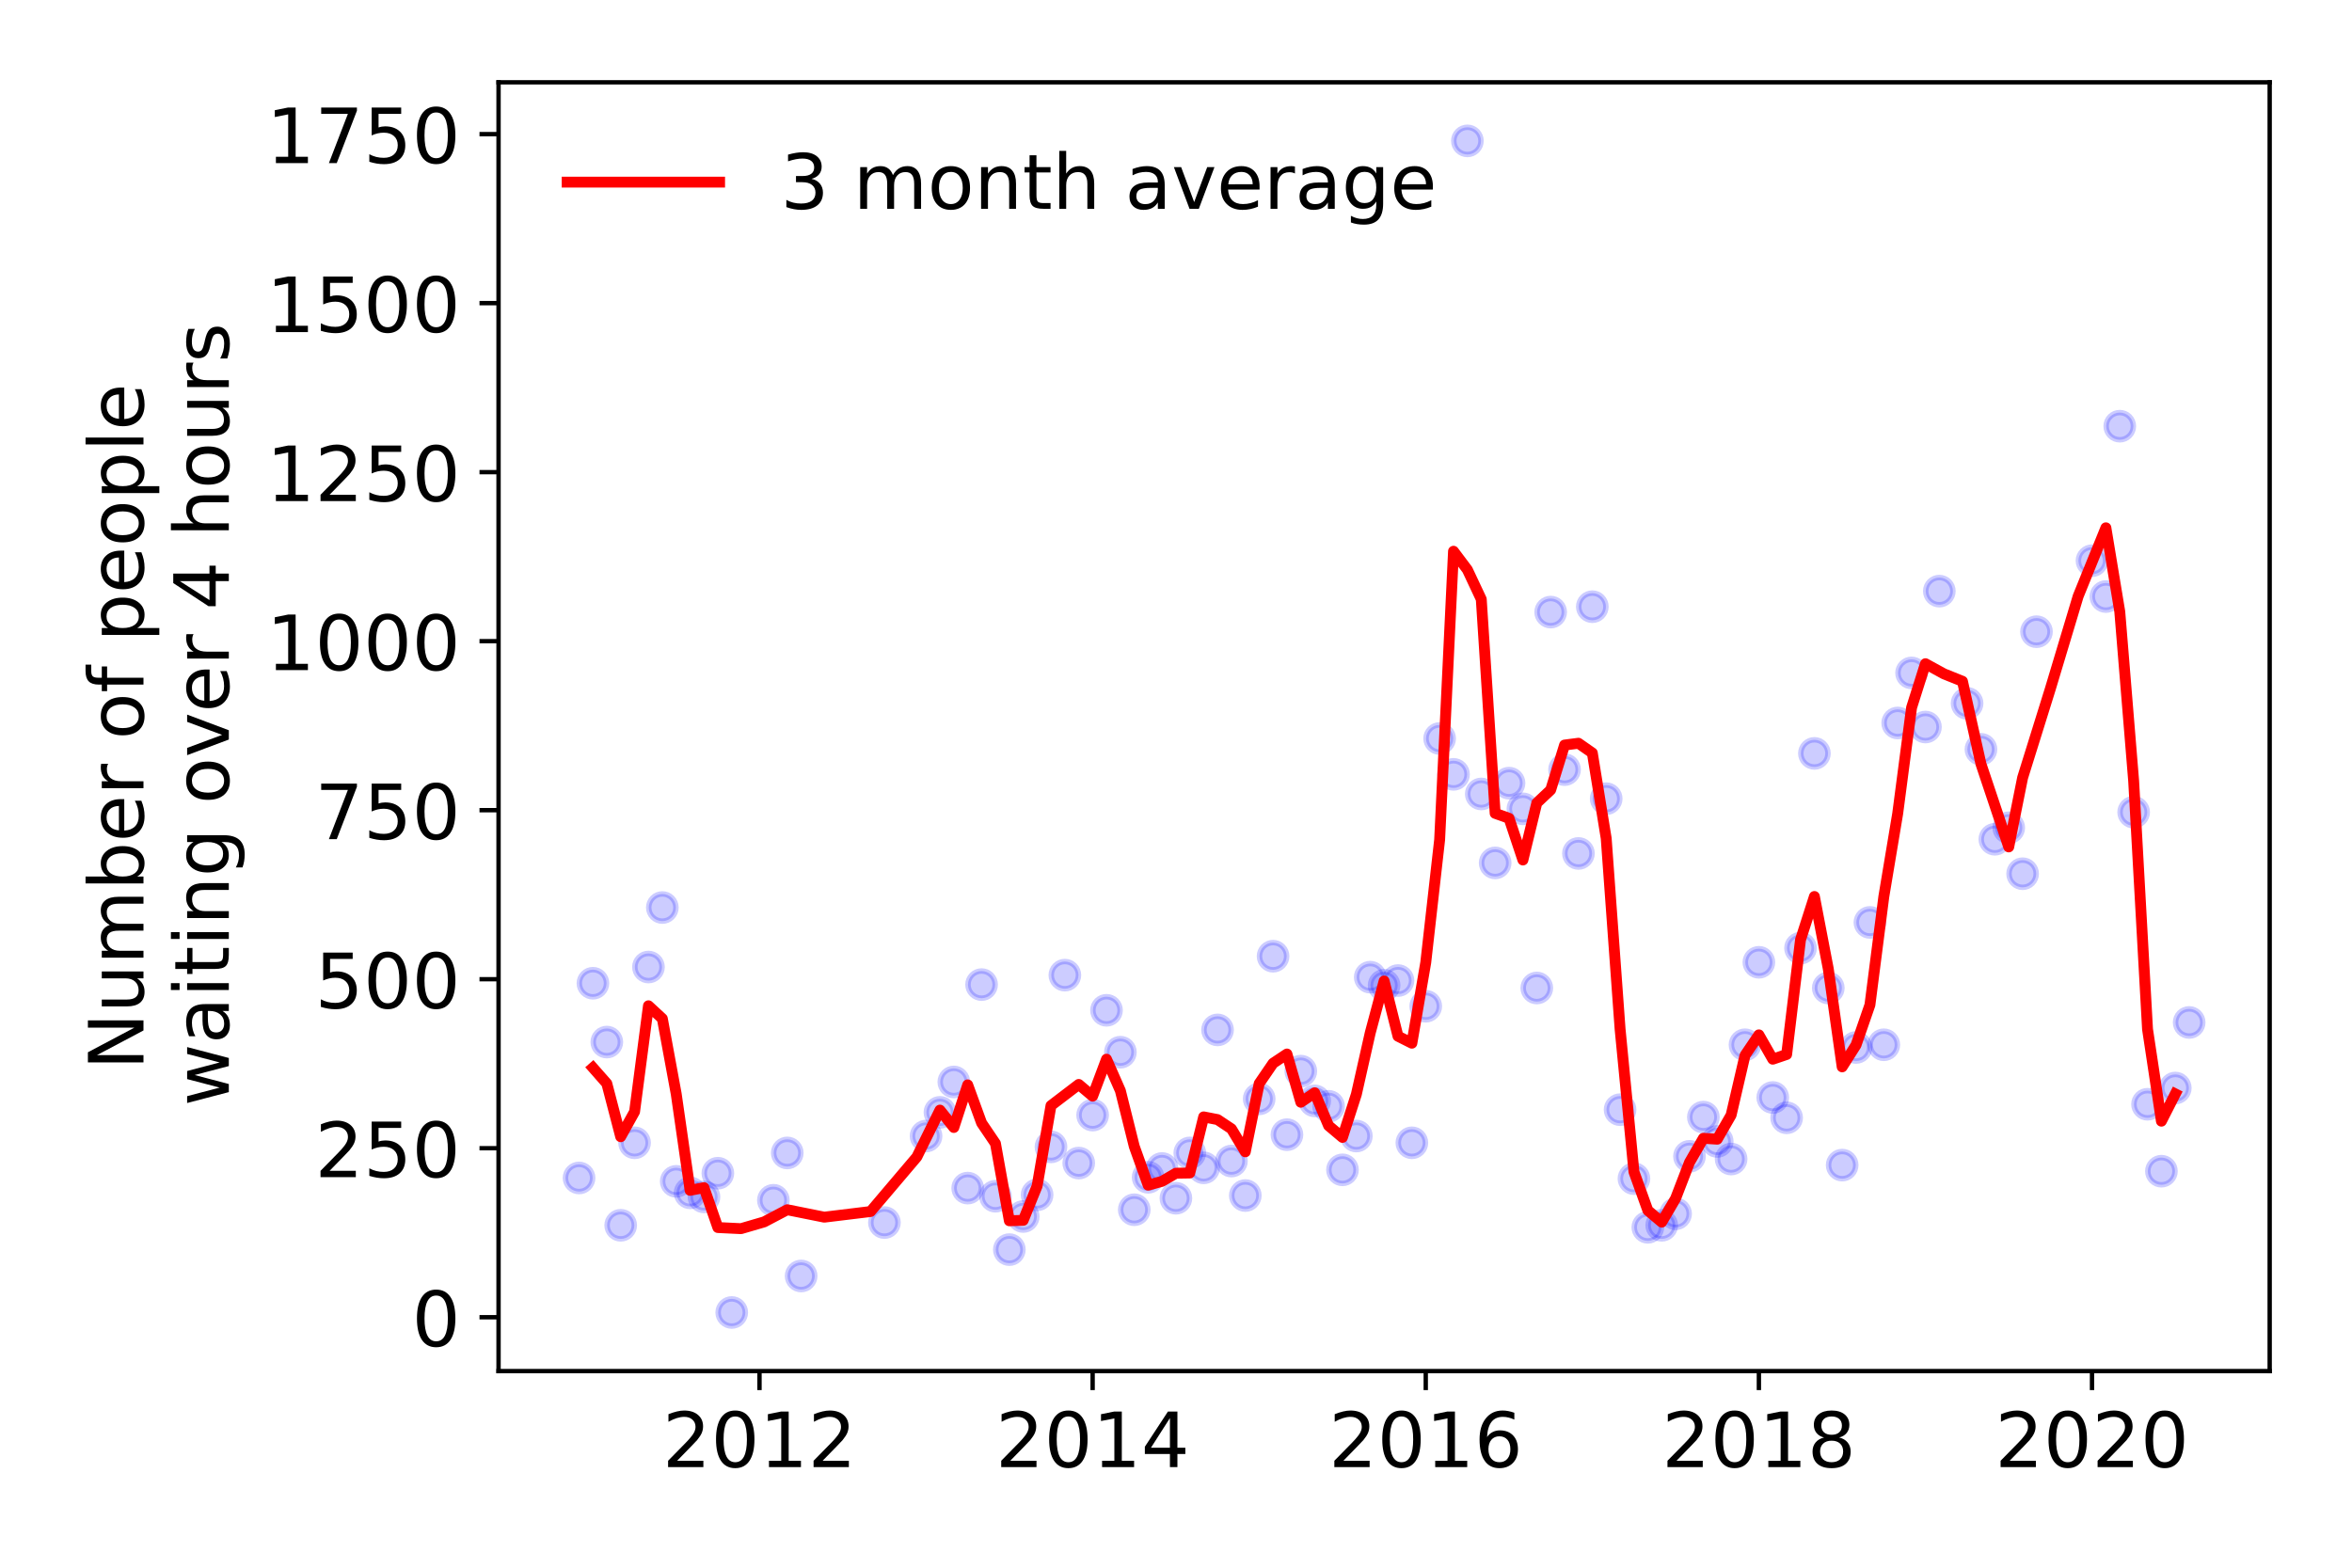 <?xml version="1.0" encoding="utf-8" standalone="no"?>
<!DOCTYPE svg PUBLIC "-//W3C//DTD SVG 1.1//EN"
  "http://www.w3.org/Graphics/SVG/1.1/DTD/svg11.dtd">
<!-- Created with matplotlib (https://matplotlib.org/) -->
<svg height="288pt" version="1.1" viewBox="0 0 432 288" width="432pt" xmlns="http://www.w3.org/2000/svg" xmlns:xlink="http://www.w3.org/1999/xlink">
 <defs>
  <style type="text/css">
*{stroke-linecap:butt;stroke-linejoin:round;}
  </style>
 </defs>
 <g id="figure_1">
  <g id="patch_1">
   <path d="M 0 288 
L 432 288 
L 432 0 
L 0 0 
z
" style="fill:#ffffff;"/>
  </g>
  <g id="axes_1">
   <g id="patch_2">
    <path d="M 91.57 251.88 
L 416.88 251.88 
L 416.88 15.12 
L 91.57 15.12 
z
" style="fill:#ffffff;"/>
   </g>
   <g id="matplotlib.axis_1">
    <g id="xtick_1">
     <g id="line2d_1">
      <defs>
       <path d="M 0 0 
L 0 3.5 
" id="md6f37e62ef" style="stroke:#000000;stroke-width:0.8;"/>
      </defs>
      <g>
       <use style="stroke:#000000;stroke-width:0.8;" x="139.5" xlink:href="#md6f37e62ef" y="251.88"/>
      </g>
     </g>
     <g id="text_1">
      <!-- 2012 -->
      <defs>
       <path d="M 19.188 8.297 
L 53.609 8.297 
L 53.609 0 
L 7.328 0 
L 7.328 8.297 
Q 12.938 14.109 22.625 23.891 
Q 32.328 33.688 34.812 36.531 
Q 39.547 41.844 41.422 45.531 
Q 43.312 49.219 43.312 52.781 
Q 43.312 58.594 39.234 62.25 
Q 35.156 65.922 28.609 65.922 
Q 23.969 65.922 18.812 64.312 
Q 13.672 62.703 7.812 59.422 
L 7.812 69.391 
Q 13.766 71.781 18.938 73 
Q 24.125 74.219 28.422 74.219 
Q 39.75 74.219 46.484 68.547 
Q 53.219 62.891 53.219 53.422 
Q 53.219 48.922 51.531 44.891 
Q 49.859 40.875 45.406 35.406 
Q 44.188 33.984 37.641 27.219 
Q 31.109 20.453 19.188 8.297 
z
" id="DejaVuSans-50"/>
       <path d="M 31.781 66.406 
Q 24.172 66.406 20.328 58.906 
Q 16.5 51.422 16.5 36.375 
Q 16.5 21.391 20.328 13.891 
Q 24.172 6.391 31.781 6.391 
Q 39.453 6.391 43.281 13.891 
Q 47.125 21.391 47.125 36.375 
Q 47.125 51.422 43.281 58.906 
Q 39.453 66.406 31.781 66.406 
z
M 31.781 74.219 
Q 44.047 74.219 50.516 64.516 
Q 56.984 54.828 56.984 36.375 
Q 56.984 17.969 50.516 8.266 
Q 44.047 -1.422 31.781 -1.422 
Q 19.531 -1.422 13.062 8.266 
Q 6.594 17.969 6.594 36.375 
Q 6.594 54.828 13.062 64.516 
Q 19.531 74.219 31.781 74.219 
z
" id="DejaVuSans-48"/>
       <path d="M 12.406 8.297 
L 28.516 8.297 
L 28.516 63.922 
L 10.984 60.406 
L 10.984 69.391 
L 28.422 72.906 
L 38.281 72.906 
L 38.281 8.297 
L 54.391 8.297 
L 54.391 0 
L 12.406 0 
z
" id="DejaVuSans-49"/>
      </defs>
      <g transform="translate(121.685 269.518)scale(0.14 -0.14)">
       <use xlink:href="#DejaVuSans-50"/>
       <use x="63.623" xlink:href="#DejaVuSans-48"/>
       <use x="127.246" xlink:href="#DejaVuSans-49"/>
       <use x="190.869" xlink:href="#DejaVuSans-50"/>
      </g>
     </g>
    </g>
    <g id="xtick_2">
     <g id="line2d_2">
      <g>
       <use style="stroke:#000000;stroke-width:0.8;" x="200.687" xlink:href="#md6f37e62ef" y="251.88"/>
      </g>
     </g>
     <g id="text_2">
      <!-- 2014 -->
      <defs>
       <path d="M 37.797 64.312 
L 12.891 25.391 
L 37.797 25.391 
z
M 35.203 72.906 
L 47.609 72.906 
L 47.609 25.391 
L 58.016 25.391 
L 58.016 17.188 
L 47.609 17.188 
L 47.609 0 
L 37.797 0 
L 37.797 17.188 
L 4.891 17.188 
L 4.891 26.703 
z
" id="DejaVuSans-52"/>
      </defs>
      <g transform="translate(182.872 269.518)scale(0.14 -0.14)">
       <use xlink:href="#DejaVuSans-50"/>
       <use x="63.623" xlink:href="#DejaVuSans-48"/>
       <use x="127.246" xlink:href="#DejaVuSans-49"/>
       <use x="190.869" xlink:href="#DejaVuSans-52"/>
      </g>
     </g>
    </g>
    <g id="xtick_3">
     <g id="line2d_3">
      <g>
       <use style="stroke:#000000;stroke-width:0.8;" x="261.873" xlink:href="#md6f37e62ef" y="251.88"/>
      </g>
     </g>
     <g id="text_3">
      <!-- 2016 -->
      <defs>
       <path d="M 33.016 40.375 
Q 26.375 40.375 22.484 35.828 
Q 18.609 31.297 18.609 23.391 
Q 18.609 15.531 22.484 10.953 
Q 26.375 6.391 33.016 6.391 
Q 39.656 6.391 43.531 10.953 
Q 47.406 15.531 47.406 23.391 
Q 47.406 31.297 43.531 35.828 
Q 39.656 40.375 33.016 40.375 
z
M 52.594 71.297 
L 52.594 62.312 
Q 48.875 64.062 45.094 64.984 
Q 41.312 65.922 37.594 65.922 
Q 27.828 65.922 22.672 59.328 
Q 17.531 52.734 16.797 39.406 
Q 19.672 43.656 24.016 45.922 
Q 28.375 48.188 33.594 48.188 
Q 44.578 48.188 50.953 41.516 
Q 57.328 34.859 57.328 23.391 
Q 57.328 12.156 50.688 5.359 
Q 44.047 -1.422 33.016 -1.422 
Q 20.359 -1.422 13.672 8.266 
Q 6.984 17.969 6.984 36.375 
Q 6.984 53.656 15.188 63.938 
Q 23.391 74.219 37.203 74.219 
Q 40.922 74.219 44.703 73.484 
Q 48.484 72.75 52.594 71.297 
z
" id="DejaVuSans-54"/>
      </defs>
      <g transform="translate(244.058 269.518)scale(0.14 -0.14)">
       <use xlink:href="#DejaVuSans-50"/>
       <use x="63.623" xlink:href="#DejaVuSans-48"/>
       <use x="127.246" xlink:href="#DejaVuSans-49"/>
       <use x="190.869" xlink:href="#DejaVuSans-54"/>
      </g>
     </g>
    </g>
    <g id="xtick_4">
     <g id="line2d_4">
      <g>
       <use style="stroke:#000000;stroke-width:0.8;" x="323.06" xlink:href="#md6f37e62ef" y="251.88"/>
      </g>
     </g>
     <g id="text_4">
      <!-- 2018 -->
      <defs>
       <path d="M 31.781 34.625 
Q 24.75 34.625 20.719 30.859 
Q 16.703 27.094 16.703 20.516 
Q 16.703 13.922 20.719 10.156 
Q 24.75 6.391 31.781 6.391 
Q 38.812 6.391 42.859 10.172 
Q 46.922 13.969 46.922 20.516 
Q 46.922 27.094 42.891 30.859 
Q 38.875 34.625 31.781 34.625 
z
M 21.922 38.812 
Q 15.578 40.375 12.031 44.719 
Q 8.5 49.078 8.5 55.328 
Q 8.5 64.062 14.719 69.141 
Q 20.953 74.219 31.781 74.219 
Q 42.672 74.219 48.875 69.141 
Q 55.078 64.062 55.078 55.328 
Q 55.078 49.078 51.531 44.719 
Q 48 40.375 41.703 38.812 
Q 48.828 37.156 52.797 32.312 
Q 56.781 27.484 56.781 20.516 
Q 56.781 9.906 50.312 4.234 
Q 43.844 -1.422 31.781 -1.422 
Q 19.734 -1.422 13.25 4.234 
Q 6.781 9.906 6.781 20.516 
Q 6.781 27.484 10.781 32.312 
Q 14.797 37.156 21.922 38.812 
z
M 18.312 54.391 
Q 18.312 48.734 21.844 45.562 
Q 25.391 42.391 31.781 42.391 
Q 38.141 42.391 41.719 45.562 
Q 45.312 48.734 45.312 54.391 
Q 45.312 60.062 41.719 63.234 
Q 38.141 66.406 31.781 66.406 
Q 25.391 66.406 21.844 63.234 
Q 18.312 60.062 18.312 54.391 
z
" id="DejaVuSans-56"/>
      </defs>
      <g transform="translate(305.245 269.518)scale(0.14 -0.14)">
       <use xlink:href="#DejaVuSans-50"/>
       <use x="63.623" xlink:href="#DejaVuSans-48"/>
       <use x="127.246" xlink:href="#DejaVuSans-49"/>
       <use x="190.869" xlink:href="#DejaVuSans-56"/>
      </g>
     </g>
    </g>
    <g id="xtick_5">
     <g id="line2d_5">
      <g>
       <use style="stroke:#000000;stroke-width:0.8;" x="384.247" xlink:href="#md6f37e62ef" y="251.88"/>
      </g>
     </g>
     <g id="text_5">
      <!-- 2020 -->
      <g transform="translate(366.432 269.518)scale(0.14 -0.14)">
       <use xlink:href="#DejaVuSans-50"/>
       <use x="63.623" xlink:href="#DejaVuSans-48"/>
       <use x="127.246" xlink:href="#DejaVuSans-50"/>
       <use x="190.869" xlink:href="#DejaVuSans-48"/>
      </g>
     </g>
    </g>
   </g>
   <g id="matplotlib.axis_2">
    <g id="ytick_1">
     <g id="line2d_6">
      <defs>
       <path d="M 0 0 
L -3.5 0 
" id="mebb2995de8" style="stroke:#000000;stroke-width:0.8;"/>
      </defs>
      <g>
       <use style="stroke:#000000;stroke-width:0.8;" x="91.57" xlink:href="#mebb2995de8" y="241.988"/>
      </g>
     </g>
     <g id="text_6">
      <!-- 0 -->
      <g transform="translate(75.662 247.306)scale(0.14 -0.14)">
       <use xlink:href="#DejaVuSans-48"/>
      </g>
     </g>
    </g>
    <g id="ytick_2">
     <g id="line2d_7">
      <g>
       <use style="stroke:#000000;stroke-width:0.8;" x="91.57" xlink:href="#mebb2995de8" y="210.938"/>
      </g>
     </g>
     <g id="text_7">
      <!-- 250 -->
      <defs>
       <path d="M 10.797 72.906 
L 49.516 72.906 
L 49.516 64.594 
L 19.828 64.594 
L 19.828 46.734 
Q 21.969 47.469 24.109 47.828 
Q 26.266 48.188 28.422 48.188 
Q 40.625 48.188 47.75 41.5 
Q 54.891 34.812 54.891 23.391 
Q 54.891 11.625 47.562 5.094 
Q 40.234 -1.422 26.906 -1.422 
Q 22.312 -1.422 17.547 -0.641 
Q 12.797 0.141 7.719 1.703 
L 7.719 11.625 
Q 12.109 9.234 16.797 8.062 
Q 21.484 6.891 26.703 6.891 
Q 35.156 6.891 40.078 11.328 
Q 45.016 15.766 45.016 23.391 
Q 45.016 31 40.078 35.438 
Q 35.156 39.891 26.703 39.891 
Q 22.75 39.891 18.812 39.016 
Q 14.891 38.141 10.797 36.281 
z
" id="DejaVuSans-53"/>
      </defs>
      <g transform="translate(57.847 216.257)scale(0.14 -0.14)">
       <use xlink:href="#DejaVuSans-50"/>
       <use x="63.623" xlink:href="#DejaVuSans-53"/>
       <use x="127.246" xlink:href="#DejaVuSans-48"/>
      </g>
     </g>
    </g>
    <g id="ytick_3">
     <g id="line2d_8">
      <g>
       <use style="stroke:#000000;stroke-width:0.8;" x="91.57" xlink:href="#mebb2995de8" y="179.888"/>
      </g>
     </g>
     <g id="text_8">
      <!-- 500 -->
      <g transform="translate(57.847 185.207)scale(0.14 -0.14)">
       <use xlink:href="#DejaVuSans-53"/>
       <use x="63.623" xlink:href="#DejaVuSans-48"/>
       <use x="127.246" xlink:href="#DejaVuSans-48"/>
      </g>
     </g>
    </g>
    <g id="ytick_4">
     <g id="line2d_9">
      <g>
       <use style="stroke:#000000;stroke-width:0.8;" x="91.57" xlink:href="#mebb2995de8" y="148.839"/>
      </g>
     </g>
     <g id="text_9">
      <!-- 750 -->
      <defs>
       <path d="M 8.203 72.906 
L 55.078 72.906 
L 55.078 68.703 
L 28.609 0 
L 18.312 0 
L 43.219 64.594 
L 8.203 64.594 
z
" id="DejaVuSans-55"/>
      </defs>
      <g transform="translate(57.847 154.157)scale(0.14 -0.14)">
       <use xlink:href="#DejaVuSans-55"/>
       <use x="63.623" xlink:href="#DejaVuSans-53"/>
       <use x="127.246" xlink:href="#DejaVuSans-48"/>
      </g>
     </g>
    </g>
    <g id="ytick_5">
     <g id="line2d_10">
      <g>
       <use style="stroke:#000000;stroke-width:0.8;" x="91.57" xlink:href="#mebb2995de8" y="117.789"/>
      </g>
     </g>
     <g id="text_10">
      <!-- 1000 -->
      <g transform="translate(48.94 123.108)scale(0.14 -0.14)">
       <use xlink:href="#DejaVuSans-49"/>
       <use x="63.623" xlink:href="#DejaVuSans-48"/>
       <use x="127.246" xlink:href="#DejaVuSans-48"/>
       <use x="190.869" xlink:href="#DejaVuSans-48"/>
      </g>
     </g>
    </g>
    <g id="ytick_6">
     <g id="line2d_11">
      <g>
       <use style="stroke:#000000;stroke-width:0.8;" x="91.57" xlink:href="#mebb2995de8" y="86.739"/>
      </g>
     </g>
     <g id="text_11">
      <!-- 1250 -->
      <g transform="translate(48.94 92.058)scale(0.14 -0.14)">
       <use xlink:href="#DejaVuSans-49"/>
       <use x="63.623" xlink:href="#DejaVuSans-50"/>
       <use x="127.246" xlink:href="#DejaVuSans-53"/>
       <use x="190.869" xlink:href="#DejaVuSans-48"/>
      </g>
     </g>
    </g>
    <g id="ytick_7">
     <g id="line2d_12">
      <g>
       <use style="stroke:#000000;stroke-width:0.8;" x="91.57" xlink:href="#mebb2995de8" y="55.69"/>
      </g>
     </g>
     <g id="text_12">
      <!-- 1500 -->
      <g transform="translate(48.94 61.008)scale(0.14 -0.14)">
       <use xlink:href="#DejaVuSans-49"/>
       <use x="63.623" xlink:href="#DejaVuSans-53"/>
       <use x="127.246" xlink:href="#DejaVuSans-48"/>
       <use x="190.869" xlink:href="#DejaVuSans-48"/>
      </g>
     </g>
    </g>
    <g id="ytick_8">
     <g id="line2d_13">
      <g>
       <use style="stroke:#000000;stroke-width:0.8;" x="91.57" xlink:href="#mebb2995de8" y="24.64"/>
      </g>
     </g>
     <g id="text_13">
      <!-- 1750 -->
      <g transform="translate(48.94 29.959)scale(0.14 -0.14)">
       <use xlink:href="#DejaVuSans-49"/>
       <use x="63.623" xlink:href="#DejaVuSans-55"/>
       <use x="127.246" xlink:href="#DejaVuSans-53"/>
       <use x="190.869" xlink:href="#DejaVuSans-48"/>
      </g>
     </g>
    </g>
    <g id="text_14">
     <!-- Number of people -->
     <defs>
      <path d="M 9.812 72.906 
L 23.094 72.906 
L 55.422 11.922 
L 55.422 72.906 
L 64.984 72.906 
L 64.984 0 
L 51.703 0 
L 19.391 60.984 
L 19.391 0 
L 9.812 0 
z
" id="DejaVuSans-78"/>
      <path d="M 8.5 21.578 
L 8.5 54.688 
L 17.484 54.688 
L 17.484 21.922 
Q 17.484 14.156 20.5 10.266 
Q 23.531 6.391 29.594 6.391 
Q 36.859 6.391 41.078 11.031 
Q 45.312 15.672 45.312 23.688 
L 45.312 54.688 
L 54.297 54.688 
L 54.297 0 
L 45.312 0 
L 45.312 8.406 
Q 42.047 3.422 37.719 1 
Q 33.406 -1.422 27.688 -1.422 
Q 18.266 -1.422 13.375 4.438 
Q 8.5 10.297 8.5 21.578 
z
M 31.109 56 
z
" id="DejaVuSans-117"/>
      <path d="M 52 44.188 
Q 55.375 50.25 60.062 53.125 
Q 64.75 56 71.094 56 
Q 79.641 56 84.281 50.016 
Q 88.922 44.047 88.922 33.016 
L 88.922 0 
L 79.891 0 
L 79.891 32.719 
Q 79.891 40.578 77.094 44.375 
Q 74.312 48.188 68.609 48.188 
Q 61.625 48.188 57.562 43.547 
Q 53.516 38.922 53.516 30.906 
L 53.516 0 
L 44.484 0 
L 44.484 32.719 
Q 44.484 40.625 41.703 44.406 
Q 38.922 48.188 33.109 48.188 
Q 26.219 48.188 22.156 43.531 
Q 18.109 38.875 18.109 30.906 
L 18.109 0 
L 9.078 0 
L 9.078 54.688 
L 18.109 54.688 
L 18.109 46.188 
Q 21.188 51.219 25.484 53.609 
Q 29.781 56 35.688 56 
Q 41.656 56 45.828 52.969 
Q 50 49.953 52 44.188 
z
" id="DejaVuSans-109"/>
      <path d="M 48.688 27.297 
Q 48.688 37.203 44.609 42.844 
Q 40.531 48.484 33.406 48.484 
Q 26.266 48.484 22.188 42.844 
Q 18.109 37.203 18.109 27.297 
Q 18.109 17.391 22.188 11.75 
Q 26.266 6.109 33.406 6.109 
Q 40.531 6.109 44.609 11.75 
Q 48.688 17.391 48.688 27.297 
z
M 18.109 46.391 
Q 20.953 51.266 25.266 53.625 
Q 29.594 56 35.594 56 
Q 45.562 56 51.781 48.094 
Q 58.016 40.188 58.016 27.297 
Q 58.016 14.406 51.781 6.484 
Q 45.562 -1.422 35.594 -1.422 
Q 29.594 -1.422 25.266 0.953 
Q 20.953 3.328 18.109 8.203 
L 18.109 0 
L 9.078 0 
L 9.078 75.984 
L 18.109 75.984 
z
" id="DejaVuSans-98"/>
      <path d="M 56.203 29.594 
L 56.203 25.203 
L 14.891 25.203 
Q 15.484 15.922 20.484 11.062 
Q 25.484 6.203 34.422 6.203 
Q 39.594 6.203 44.453 7.469 
Q 49.312 8.734 54.109 11.281 
L 54.109 2.781 
Q 49.266 0.734 44.188 -0.344 
Q 39.109 -1.422 33.891 -1.422 
Q 20.797 -1.422 13.156 6.188 
Q 5.516 13.812 5.516 26.812 
Q 5.516 40.234 12.766 48.109 
Q 20.016 56 32.328 56 
Q 43.359 56 49.781 48.891 
Q 56.203 41.797 56.203 29.594 
z
M 47.219 32.234 
Q 47.125 39.594 43.094 43.984 
Q 39.062 48.391 32.422 48.391 
Q 24.906 48.391 20.391 44.141 
Q 15.875 39.891 15.188 32.172 
z
" id="DejaVuSans-101"/>
      <path d="M 41.109 46.297 
Q 39.594 47.172 37.812 47.578 
Q 36.031 48 33.891 48 
Q 26.266 48 22.188 43.047 
Q 18.109 38.094 18.109 28.812 
L 18.109 0 
L 9.078 0 
L 9.078 54.688 
L 18.109 54.688 
L 18.109 46.188 
Q 20.953 51.172 25.484 53.578 
Q 30.031 56 36.531 56 
Q 37.453 56 38.578 55.875 
Q 39.703 55.766 41.062 55.516 
z
" id="DejaVuSans-114"/>
      <path id="DejaVuSans-32"/>
      <path d="M 30.609 48.391 
Q 23.391 48.391 19.188 42.75 
Q 14.984 37.109 14.984 27.297 
Q 14.984 17.484 19.156 11.844 
Q 23.344 6.203 30.609 6.203 
Q 37.797 6.203 41.984 11.859 
Q 46.188 17.531 46.188 27.297 
Q 46.188 37.016 41.984 42.703 
Q 37.797 48.391 30.609 48.391 
z
M 30.609 56 
Q 42.328 56 49.016 48.375 
Q 55.719 40.766 55.719 27.297 
Q 55.719 13.875 49.016 6.219 
Q 42.328 -1.422 30.609 -1.422 
Q 18.844 -1.422 12.172 6.219 
Q 5.516 13.875 5.516 27.297 
Q 5.516 40.766 12.172 48.375 
Q 18.844 56 30.609 56 
z
" id="DejaVuSans-111"/>
      <path d="M 37.109 75.984 
L 37.109 68.5 
L 28.516 68.5 
Q 23.688 68.5 21.797 66.547 
Q 19.922 64.594 19.922 59.516 
L 19.922 54.688 
L 34.719 54.688 
L 34.719 47.703 
L 19.922 47.703 
L 19.922 0 
L 10.891 0 
L 10.891 47.703 
L 2.297 47.703 
L 2.297 54.688 
L 10.891 54.688 
L 10.891 58.5 
Q 10.891 67.625 15.141 71.797 
Q 19.391 75.984 28.609 75.984 
z
" id="DejaVuSans-102"/>
      <path d="M 18.109 8.203 
L 18.109 -20.797 
L 9.078 -20.797 
L 9.078 54.688 
L 18.109 54.688 
L 18.109 46.391 
Q 20.953 51.266 25.266 53.625 
Q 29.594 56 35.594 56 
Q 45.562 56 51.781 48.094 
Q 58.016 40.188 58.016 27.297 
Q 58.016 14.406 51.781 6.484 
Q 45.562 -1.422 35.594 -1.422 
Q 29.594 -1.422 25.266 0.953 
Q 20.953 3.328 18.109 8.203 
z
M 48.688 27.297 
Q 48.688 37.203 44.609 42.844 
Q 40.531 48.484 33.406 48.484 
Q 26.266 48.484 22.188 42.844 
Q 18.109 37.203 18.109 27.297 
Q 18.109 17.391 22.188 11.75 
Q 26.266 6.109 33.406 6.109 
Q 40.531 6.109 44.609 11.75 
Q 48.688 17.391 48.688 27.297 
z
" id="DejaVuSans-112"/>
      <path d="M 9.422 75.984 
L 18.406 75.984 
L 18.406 0 
L 9.422 0 
z
" id="DejaVuSans-108"/>
     </defs>
     <g transform="translate(26.352 196.547)rotate(-90)scale(0.14 -0.14)">
      <use xlink:href="#DejaVuSans-78"/>
      <use x="74.805" xlink:href="#DejaVuSans-117"/>
      <use x="138.184" xlink:href="#DejaVuSans-109"/>
      <use x="235.596" xlink:href="#DejaVuSans-98"/>
      <use x="299.072" xlink:href="#DejaVuSans-101"/>
      <use x="360.596" xlink:href="#DejaVuSans-114"/>
      <use x="401.709" xlink:href="#DejaVuSans-32"/>
      <use x="433.496" xlink:href="#DejaVuSans-111"/>
      <use x="494.678" xlink:href="#DejaVuSans-102"/>
      <use x="529.883" xlink:href="#DejaVuSans-32"/>
      <use x="561.67" xlink:href="#DejaVuSans-112"/>
      <use x="625.146" xlink:href="#DejaVuSans-101"/>
      <use x="686.67" xlink:href="#DejaVuSans-111"/>
      <use x="747.852" xlink:href="#DejaVuSans-112"/>
      <use x="811.328" xlink:href="#DejaVuSans-108"/>
      <use x="839.111" xlink:href="#DejaVuSans-101"/>
     </g>
     <!--  waiting over 4 hours -->
     <defs>
      <path d="M 4.203 54.688 
L 13.188 54.688 
L 24.422 12.016 
L 35.594 54.688 
L 46.188 54.688 
L 57.422 12.016 
L 68.609 54.688 
L 77.594 54.688 
L 63.281 0 
L 52.688 0 
L 40.922 44.828 
L 29.109 0 
L 18.5 0 
z
" id="DejaVuSans-119"/>
      <path d="M 34.281 27.484 
Q 23.391 27.484 19.188 25 
Q 14.984 22.516 14.984 16.5 
Q 14.984 11.719 18.141 8.906 
Q 21.297 6.109 26.703 6.109 
Q 34.188 6.109 38.703 11.406 
Q 43.219 16.703 43.219 25.484 
L 43.219 27.484 
z
M 52.203 31.203 
L 52.203 0 
L 43.219 0 
L 43.219 8.297 
Q 40.141 3.328 35.547 0.953 
Q 30.953 -1.422 24.312 -1.422 
Q 15.922 -1.422 10.953 3.297 
Q 6 8.016 6 15.922 
Q 6 25.141 12.172 29.828 
Q 18.359 34.516 30.609 34.516 
L 43.219 34.516 
L 43.219 35.406 
Q 43.219 41.609 39.141 45 
Q 35.062 48.391 27.688 48.391 
Q 23 48.391 18.547 47.266 
Q 14.109 46.141 10.016 43.891 
L 10.016 52.203 
Q 14.938 54.109 19.578 55.047 
Q 24.219 56 28.609 56 
Q 40.484 56 46.344 49.844 
Q 52.203 43.703 52.203 31.203 
z
" id="DejaVuSans-97"/>
      <path d="M 9.422 54.688 
L 18.406 54.688 
L 18.406 0 
L 9.422 0 
z
M 9.422 75.984 
L 18.406 75.984 
L 18.406 64.594 
L 9.422 64.594 
z
" id="DejaVuSans-105"/>
      <path d="M 18.312 70.219 
L 18.312 54.688 
L 36.812 54.688 
L 36.812 47.703 
L 18.312 47.703 
L 18.312 18.016 
Q 18.312 11.328 20.141 9.422 
Q 21.969 7.516 27.594 7.516 
L 36.812 7.516 
L 36.812 0 
L 27.594 0 
Q 17.188 0 13.234 3.875 
Q 9.281 7.766 9.281 18.016 
L 9.281 47.703 
L 2.688 47.703 
L 2.688 54.688 
L 9.281 54.688 
L 9.281 70.219 
z
" id="DejaVuSans-116"/>
      <path d="M 54.891 33.016 
L 54.891 0 
L 45.906 0 
L 45.906 32.719 
Q 45.906 40.484 42.875 44.328 
Q 39.844 48.188 33.797 48.188 
Q 26.516 48.188 22.312 43.547 
Q 18.109 38.922 18.109 30.906 
L 18.109 0 
L 9.078 0 
L 9.078 54.688 
L 18.109 54.688 
L 18.109 46.188 
Q 21.344 51.125 25.703 53.562 
Q 30.078 56 35.797 56 
Q 45.219 56 50.047 50.172 
Q 54.891 44.344 54.891 33.016 
z
" id="DejaVuSans-110"/>
      <path d="M 45.406 27.984 
Q 45.406 37.75 41.375 43.109 
Q 37.359 48.484 30.078 48.484 
Q 22.859 48.484 18.828 43.109 
Q 14.797 37.75 14.797 27.984 
Q 14.797 18.266 18.828 12.891 
Q 22.859 7.516 30.078 7.516 
Q 37.359 7.516 41.375 12.891 
Q 45.406 18.266 45.406 27.984 
z
M 54.391 6.781 
Q 54.391 -7.172 48.188 -13.984 
Q 42 -20.797 29.203 -20.797 
Q 24.469 -20.797 20.266 -20.094 
Q 16.062 -19.391 12.109 -17.922 
L 12.109 -9.188 
Q 16.062 -11.328 19.922 -12.344 
Q 23.781 -13.375 27.781 -13.375 
Q 36.625 -13.375 41.016 -8.766 
Q 45.406 -4.156 45.406 5.172 
L 45.406 9.625 
Q 42.625 4.781 38.281 2.391 
Q 33.938 0 27.875 0 
Q 17.828 0 11.672 7.656 
Q 5.516 15.328 5.516 27.984 
Q 5.516 40.672 11.672 48.328 
Q 17.828 56 27.875 56 
Q 33.938 56 38.281 53.609 
Q 42.625 51.219 45.406 46.391 
L 45.406 54.688 
L 54.391 54.688 
z
" id="DejaVuSans-103"/>
      <path d="M 2.984 54.688 
L 12.5 54.688 
L 29.594 8.797 
L 46.688 54.688 
L 56.203 54.688 
L 35.688 0 
L 23.484 0 
z
" id="DejaVuSans-118"/>
      <path d="M 54.891 33.016 
L 54.891 0 
L 45.906 0 
L 45.906 32.719 
Q 45.906 40.484 42.875 44.328 
Q 39.844 48.188 33.797 48.188 
Q 26.516 48.188 22.312 43.547 
Q 18.109 38.922 18.109 30.906 
L 18.109 0 
L 9.078 0 
L 9.078 75.984 
L 18.109 75.984 
L 18.109 46.188 
Q 21.344 51.125 25.703 53.562 
Q 30.078 56 35.797 56 
Q 45.219 56 50.047 50.172 
Q 54.891 44.344 54.891 33.016 
z
" id="DejaVuSans-104"/>
      <path d="M 44.281 53.078 
L 44.281 44.578 
Q 40.484 46.531 36.375 47.5 
Q 32.281 48.484 27.875 48.484 
Q 21.188 48.484 17.844 46.438 
Q 14.5 44.391 14.5 40.281 
Q 14.5 37.156 16.891 35.375 
Q 19.281 33.594 26.516 31.984 
L 29.594 31.297 
Q 39.156 29.25 43.188 25.516 
Q 47.219 21.781 47.219 15.094 
Q 47.219 7.469 41.188 3.016 
Q 35.156 -1.422 24.609 -1.422 
Q 20.219 -1.422 15.453 -0.562 
Q 10.688 0.297 5.422 2 
L 5.422 11.281 
Q 10.406 8.688 15.234 7.391 
Q 20.062 6.109 24.812 6.109 
Q 31.156 6.109 34.562 8.281 
Q 37.984 10.453 37.984 14.406 
Q 37.984 18.062 35.516 20.016 
Q 33.062 21.969 24.703 23.781 
L 21.578 24.516 
Q 13.234 26.266 9.516 29.906 
Q 5.812 33.547 5.812 39.891 
Q 5.812 47.609 11.281 51.797 
Q 16.75 56 26.812 56 
Q 31.781 56 36.172 55.266 
Q 40.578 54.547 44.281 53.078 
z
" id="DejaVuSans-115"/>
     </defs>
     <g transform="translate(42.028 207.672)rotate(-90)scale(0.14 -0.14)">
      <use xlink:href="#DejaVuSans-32"/>
      <use x="31.787" xlink:href="#DejaVuSans-119"/>
      <use x="113.574" xlink:href="#DejaVuSans-97"/>
      <use x="174.854" xlink:href="#DejaVuSans-105"/>
      <use x="202.637" xlink:href="#DejaVuSans-116"/>
      <use x="241.846" xlink:href="#DejaVuSans-105"/>
      <use x="269.629" xlink:href="#DejaVuSans-110"/>
      <use x="333.008" xlink:href="#DejaVuSans-103"/>
      <use x="396.484" xlink:href="#DejaVuSans-32"/>
      <use x="428.271" xlink:href="#DejaVuSans-111"/>
      <use x="489.453" xlink:href="#DejaVuSans-118"/>
      <use x="548.633" xlink:href="#DejaVuSans-101"/>
      <use x="610.156" xlink:href="#DejaVuSans-114"/>
      <use x="651.27" xlink:href="#DejaVuSans-32"/>
      <use x="683.057" xlink:href="#DejaVuSans-52"/>
      <use x="746.68" xlink:href="#DejaVuSans-32"/>
      <use x="778.467" xlink:href="#DejaVuSans-104"/>
      <use x="841.846" xlink:href="#DejaVuSans-111"/>
      <use x="903.027" xlink:href="#DejaVuSans-117"/>
      <use x="966.406" xlink:href="#DejaVuSans-114"/>
      <use x="1007.52" xlink:href="#DejaVuSans-115"/>
     </g>
    </g>
   </g>
   <g id="line2d_14">
    <defs>
     <path d="M 0 2.5 
C 0.663 2.5 1.299 2.237 1.768 1.768 
C 2.237 1.299 2.5 0.663 2.5 0 
C 2.5 -0.663 2.237 -1.299 1.768 -1.768 
C 1.299 -2.237 0.663 -2.5 0 -2.5 
C -0.663 -2.5 -1.299 -2.237 -1.768 -1.768 
C -2.237 -1.299 -2.5 -0.663 -2.5 0 
C -2.5 0.663 -2.237 1.299 -1.768 1.768 
C -1.299 2.237 -0.663 2.5 0 2.5 
z
" id="m4cde3edabd" style="stroke:#0000ff;stroke-opacity:0.2;"/>
    </defs>
    <g clip-path="url(#p30506ace70)">
     <use style="fill:#0000ff;fill-opacity:0.2;stroke:#0000ff;stroke-opacity:0.2;" x="402.093" xlink:href="#m4cde3edabd" y="187.837"/>
     <use style="fill:#0000ff;fill-opacity:0.2;stroke:#0000ff;stroke-opacity:0.2;" x="399.544" xlink:href="#m4cde3edabd" y="199.884"/>
     <use style="fill:#0000ff;fill-opacity:0.2;stroke:#0000ff;stroke-opacity:0.2;" x="396.994" xlink:href="#m4cde3edabd" y="215.161"/>
     <use style="fill:#0000ff;fill-opacity:0.2;stroke:#0000ff;stroke-opacity:0.2;" x="394.445" xlink:href="#m4cde3edabd" y="202.865"/>
     <use style="fill:#0000ff;fill-opacity:0.2;stroke:#0000ff;stroke-opacity:0.2;" x="391.895" xlink:href="#m4cde3edabd" y="149.211"/>
     <use style="fill:#0000ff;fill-opacity:0.2;stroke:#0000ff;stroke-opacity:0.2;" x="389.346" xlink:href="#m4cde3edabd" y="78.294"/>
     <use style="fill:#0000ff;fill-opacity:0.2;stroke:#0000ff;stroke-opacity:0.2;" x="386.796" xlink:href="#m4cde3edabd" y="109.592"/>
     <use style="fill:#0000ff;fill-opacity:0.2;stroke:#0000ff;stroke-opacity:0.2;" x="384.247" xlink:href="#m4cde3edabd" y="103.009"/>
     <use style="fill:#0000ff;fill-opacity:0.2;stroke:#0000ff;stroke-opacity:0.2;" x="374.049" xlink:href="#m4cde3edabd" y="116.05"/>
     <use style="fill:#0000ff;fill-opacity:0.2;stroke:#0000ff;stroke-opacity:0.2;" x="371.5" xlink:href="#m4cde3edabd" y="160.513"/>
     <use style="fill:#0000ff;fill-opacity:0.2;stroke:#0000ff;stroke-opacity:0.2;" x="368.95" xlink:href="#m4cde3edabd" y="152.068"/>
     <use style="fill:#0000ff;fill-opacity:0.2;stroke:#0000ff;stroke-opacity:0.2;" x="366.401" xlink:href="#m4cde3edabd" y="154.179"/>
     <use style="fill:#0000ff;fill-opacity:0.2;stroke:#0000ff;stroke-opacity:0.2;" x="363.851" xlink:href="#m4cde3edabd" y="137.661"/>
     <use style="fill:#0000ff;fill-opacity:0.2;stroke:#0000ff;stroke-opacity:0.2;" x="361.302" xlink:href="#m4cde3edabd" y="129.215"/>
     <use style="fill:#0000ff;fill-opacity:0.2;stroke:#0000ff;stroke-opacity:0.2;" x="356.203" xlink:href="#m4cde3edabd" y="108.598"/>
     <use style="fill:#0000ff;fill-opacity:0.2;stroke:#0000ff;stroke-opacity:0.2;" x="353.654" xlink:href="#m4cde3edabd" y="133.562"/>
     <use style="fill:#0000ff;fill-opacity:0.2;stroke:#0000ff;stroke-opacity:0.2;" x="351.104" xlink:href="#m4cde3edabd" y="123.626"/>
     <use style="fill:#0000ff;fill-opacity:0.2;stroke:#0000ff;stroke-opacity:0.2;" x="348.555" xlink:href="#m4cde3edabd" y="132.817"/>
     <use style="fill:#0000ff;fill-opacity:0.2;stroke:#0000ff;stroke-opacity:0.2;" x="346.005" xlink:href="#m4cde3edabd" y="191.935"/>
     <use style="fill:#0000ff;fill-opacity:0.2;stroke:#0000ff;stroke-opacity:0.2;" x="343.456" xlink:href="#m4cde3edabd" y="169.456"/>
     <use style="fill:#0000ff;fill-opacity:0.2;stroke:#0000ff;stroke-opacity:0.2;" x="340.906" xlink:href="#m4cde3edabd" y="192.432"/>
     <use style="fill:#0000ff;fill-opacity:0.2;stroke:#0000ff;stroke-opacity:0.2;" x="338.357" xlink:href="#m4cde3edabd" y="214.043"/>
     <use style="fill:#0000ff;fill-opacity:0.2;stroke:#0000ff;stroke-opacity:0.2;" x="335.807" xlink:href="#m4cde3edabd" y="181.503"/>
     <use style="fill:#0000ff;fill-opacity:0.2;stroke:#0000ff;stroke-opacity:0.2;" x="333.258" xlink:href="#m4cde3edabd" y="138.406"/>
     <use style="fill:#0000ff;fill-opacity:0.2;stroke:#0000ff;stroke-opacity:0.2;" x="330.709" xlink:href="#m4cde3edabd" y="174.175"/>
     <use style="fill:#0000ff;fill-opacity:0.2;stroke:#0000ff;stroke-opacity:0.2;" x="328.159" xlink:href="#m4cde3edabd" y="205.349"/>
     <use style="fill:#0000ff;fill-opacity:0.2;stroke:#0000ff;stroke-opacity:0.2;" x="325.61" xlink:href="#m4cde3edabd" y="201.623"/>
     <use style="fill:#0000ff;fill-opacity:0.2;stroke:#0000ff;stroke-opacity:0.2;" x="323.06" xlink:href="#m4cde3edabd" y="176.783"/>
     <use style="fill:#0000ff;fill-opacity:0.2;stroke:#0000ff;stroke-opacity:0.2;" x="320.511" xlink:href="#m4cde3edabd" y="191.935"/>
     <use style="fill:#0000ff;fill-opacity:0.2;stroke:#0000ff;stroke-opacity:0.2;" x="317.961" xlink:href="#m4cde3edabd" y="212.925"/>
     <use style="fill:#0000ff;fill-opacity:0.2;stroke:#0000ff;stroke-opacity:0.2;" x="315.412" xlink:href="#m4cde3edabd" y="209.696"/>
     <use style="fill:#0000ff;fill-opacity:0.2;stroke:#0000ff;stroke-opacity:0.2;" x="312.862" xlink:href="#m4cde3edabd" y="205.225"/>
     <use style="fill:#0000ff;fill-opacity:0.2;stroke:#0000ff;stroke-opacity:0.2;" x="310.313" xlink:href="#m4cde3edabd" y="212.428"/>
     <use style="fill:#0000ff;fill-opacity:0.2;stroke:#0000ff;stroke-opacity:0.2;" x="307.763" xlink:href="#m4cde3edabd" y="222.985"/>
     <use style="fill:#0000ff;fill-opacity:0.2;stroke:#0000ff;stroke-opacity:0.2;" x="305.214" xlink:href="#m4cde3edabd" y="225.097"/>
     <use style="fill:#0000ff;fill-opacity:0.2;stroke:#0000ff;stroke-opacity:0.2;" x="302.665" xlink:href="#m4cde3edabd" y="225.469"/>
     <use style="fill:#0000ff;fill-opacity:0.2;stroke:#0000ff;stroke-opacity:0.2;" x="300.115" xlink:href="#m4cde3edabd" y="216.527"/>
     <use style="fill:#0000ff;fill-opacity:0.2;stroke:#0000ff;stroke-opacity:0.2;" x="297.566" xlink:href="#m4cde3edabd" y="203.859"/>
     <use style="fill:#0000ff;fill-opacity:0.2;stroke:#0000ff;stroke-opacity:0.2;" x="295.016" xlink:href="#m4cde3edabd" y="146.727"/>
     <use style="fill:#0000ff;fill-opacity:0.2;stroke:#0000ff;stroke-opacity:0.2;" x="292.467" xlink:href="#m4cde3edabd" y="111.455"/>
     <use style="fill:#0000ff;fill-opacity:0.2;stroke:#0000ff;stroke-opacity:0.2;" x="289.917" xlink:href="#m4cde3edabd" y="156.787"/>
     <use style="fill:#0000ff;fill-opacity:0.2;stroke:#0000ff;stroke-opacity:0.2;" x="287.368" xlink:href="#m4cde3edabd" y="141.387"/>
     <use style="fill:#0000ff;fill-opacity:0.2;stroke:#0000ff;stroke-opacity:0.2;" x="284.818" xlink:href="#m4cde3edabd" y="112.448"/>
     <use style="fill:#0000ff;fill-opacity:0.2;stroke:#0000ff;stroke-opacity:0.2;" x="282.269" xlink:href="#m4cde3edabd" y="181.503"/>
     <use style="fill:#0000ff;fill-opacity:0.2;stroke:#0000ff;stroke-opacity:0.2;" x="279.72" xlink:href="#m4cde3edabd" y="148.59"/>
     <use style="fill:#0000ff;fill-opacity:0.2;stroke:#0000ff;stroke-opacity:0.2;" x="277.17" xlink:href="#m4cde3edabd" y="143.871"/>
     <use style="fill:#0000ff;fill-opacity:0.2;stroke:#0000ff;stroke-opacity:0.2;" x="274.621" xlink:href="#m4cde3edabd" y="158.526"/>
     <use style="fill:#0000ff;fill-opacity:0.2;stroke:#0000ff;stroke-opacity:0.2;" x="272.071" xlink:href="#m4cde3edabd" y="145.858"/>
     <use style="fill:#0000ff;fill-opacity:0.2;stroke:#0000ff;stroke-opacity:0.2;" x="269.522" xlink:href="#m4cde3edabd" y="25.882"/>
     <use style="fill:#0000ff;fill-opacity:0.2;stroke:#0000ff;stroke-opacity:0.2;" x="266.972" xlink:href="#m4cde3edabd" y="142.256"/>
     <use style="fill:#0000ff;fill-opacity:0.2;stroke:#0000ff;stroke-opacity:0.2;" x="264.423" xlink:href="#m4cde3edabd" y="135.673"/>
     <use style="fill:#0000ff;fill-opacity:0.2;stroke:#0000ff;stroke-opacity:0.2;" x="261.873" xlink:href="#m4cde3edabd" y="184.856"/>
     <use style="fill:#0000ff;fill-opacity:0.2;stroke:#0000ff;stroke-opacity:0.2;" x="259.324" xlink:href="#m4cde3edabd" y="209.944"/>
     <use style="fill:#0000ff;fill-opacity:0.2;stroke:#0000ff;stroke-opacity:0.2;" x="256.774" xlink:href="#m4cde3edabd" y="180.137"/>
     <use style="fill:#0000ff;fill-opacity:0.2;stroke:#0000ff;stroke-opacity:0.2;" x="254.225" xlink:href="#m4cde3edabd" y="181.006"/>
     <use style="fill:#0000ff;fill-opacity:0.2;stroke:#0000ff;stroke-opacity:0.2;" x="251.676" xlink:href="#m4cde3edabd" y="179.516"/>
     <use style="fill:#0000ff;fill-opacity:0.2;stroke:#0000ff;stroke-opacity:0.2;" x="249.126" xlink:href="#m4cde3edabd" y="208.702"/>
     <use style="fill:#0000ff;fill-opacity:0.2;stroke:#0000ff;stroke-opacity:0.2;" x="246.577" xlink:href="#m4cde3edabd" y="214.912"/>
     <use style="fill:#0000ff;fill-opacity:0.2;stroke:#0000ff;stroke-opacity:0.2;" x="244.027" xlink:href="#m4cde3edabd" y="203.238"/>
     <use style="fill:#0000ff;fill-opacity:0.2;stroke:#0000ff;stroke-opacity:0.2;" x="241.478" xlink:href="#m4cde3edabd" y="202.244"/>
     <use style="fill:#0000ff;fill-opacity:0.2;stroke:#0000ff;stroke-opacity:0.2;" x="238.928" xlink:href="#m4cde3edabd" y="196.779"/>
     <use style="fill:#0000ff;fill-opacity:0.2;stroke:#0000ff;stroke-opacity:0.2;" x="236.379" xlink:href="#m4cde3edabd" y="208.454"/>
     <use style="fill:#0000ff;fill-opacity:0.2;stroke:#0000ff;stroke-opacity:0.2;" x="233.829" xlink:href="#m4cde3edabd" y="175.665"/>
     <use style="fill:#0000ff;fill-opacity:0.2;stroke:#0000ff;stroke-opacity:0.2;" x="231.28" xlink:href="#m4cde3edabd" y="201.871"/>
     <use style="fill:#0000ff;fill-opacity:0.2;stroke:#0000ff;stroke-opacity:0.2;" x="228.73" xlink:href="#m4cde3edabd" y="219.632"/>
     <use style="fill:#0000ff;fill-opacity:0.2;stroke:#0000ff;stroke-opacity:0.2;" x="226.181" xlink:href="#m4cde3edabd" y="213.298"/>
     <use style="fill:#0000ff;fill-opacity:0.2;stroke:#0000ff;stroke-opacity:0.2;" x="223.632" xlink:href="#m4cde3edabd" y="189.203"/>
     <use style="fill:#0000ff;fill-opacity:0.2;stroke:#0000ff;stroke-opacity:0.2;" x="221.082" xlink:href="#m4cde3edabd" y="214.54"/>
     <use style="fill:#0000ff;fill-opacity:0.2;stroke:#0000ff;stroke-opacity:0.2;" x="218.533" xlink:href="#m4cde3edabd" y="211.807"/>
     <use style="fill:#0000ff;fill-opacity:0.2;stroke:#0000ff;stroke-opacity:0.2;" x="215.983" xlink:href="#m4cde3edabd" y="220.129"/>
     <use style="fill:#0000ff;fill-opacity:0.2;stroke:#0000ff;stroke-opacity:0.2;" x="213.434" xlink:href="#m4cde3edabd" y="214.664"/>
     <use style="fill:#0000ff;fill-opacity:0.2;stroke:#0000ff;stroke-opacity:0.2;" x="210.884" xlink:href="#m4cde3edabd" y="216.278"/>
     <use style="fill:#0000ff;fill-opacity:0.2;stroke:#0000ff;stroke-opacity:0.2;" x="208.335" xlink:href="#m4cde3edabd" y="222.24"/>
     <use style="fill:#0000ff;fill-opacity:0.2;stroke:#0000ff;stroke-opacity:0.2;" x="205.785" xlink:href="#m4cde3edabd" y="193.302"/>
     <use style="fill:#0000ff;fill-opacity:0.2;stroke:#0000ff;stroke-opacity:0.2;" x="203.236" xlink:href="#m4cde3edabd" y="185.601"/>
     <use style="fill:#0000ff;fill-opacity:0.2;stroke:#0000ff;stroke-opacity:0.2;" x="200.687" xlink:href="#m4cde3edabd" y="204.852"/>
     <use style="fill:#0000ff;fill-opacity:0.2;stroke:#0000ff;stroke-opacity:0.2;" x="198.137" xlink:href="#m4cde3edabd" y="213.67"/>
     <use style="fill:#0000ff;fill-opacity:0.2;stroke:#0000ff;stroke-opacity:0.2;" x="195.588" xlink:href="#m4cde3edabd" y="179.143"/>
     <use style="fill:#0000ff;fill-opacity:0.2;stroke:#0000ff;stroke-opacity:0.2;" x="193.038" xlink:href="#m4cde3edabd" y="210.689"/>
     <use style="fill:#0000ff;fill-opacity:0.2;stroke:#0000ff;stroke-opacity:0.2;" x="190.489" xlink:href="#m4cde3edabd" y="219.508"/>
     <use style="fill:#0000ff;fill-opacity:0.2;stroke:#0000ff;stroke-opacity:0.2;" x="187.939" xlink:href="#m4cde3edabd" y="223.482"/>
     <use style="fill:#0000ff;fill-opacity:0.2;stroke:#0000ff;stroke-opacity:0.2;" x="185.39" xlink:href="#m4cde3edabd" y="229.568"/>
     <use style="fill:#0000ff;fill-opacity:0.2;stroke:#0000ff;stroke-opacity:0.2;" x="182.84" xlink:href="#m4cde3edabd" y="219.756"/>
     <use style="fill:#0000ff;fill-opacity:0.2;stroke:#0000ff;stroke-opacity:0.2;" x="180.291" xlink:href="#m4cde3edabd" y="180.882"/>
     <use style="fill:#0000ff;fill-opacity:0.2;stroke:#0000ff;stroke-opacity:0.2;" x="177.741" xlink:href="#m4cde3edabd" y="218.266"/>
     <use style="fill:#0000ff;fill-opacity:0.2;stroke:#0000ff;stroke-opacity:0.2;" x="175.192" xlink:href="#m4cde3edabd" y="198.766"/>
     <use style="fill:#0000ff;fill-opacity:0.2;stroke:#0000ff;stroke-opacity:0.2;" x="172.643" xlink:href="#m4cde3edabd" y="204.355"/>
     <use style="fill:#0000ff;fill-opacity:0.2;stroke:#0000ff;stroke-opacity:0.2;" x="170.093" xlink:href="#m4cde3edabd" y="208.702"/>
     <use style="fill:#0000ff;fill-opacity:0.2;stroke:#0000ff;stroke-opacity:0.2;" x="162.445" xlink:href="#m4cde3edabd" y="224.6"/>
     <use style="fill:#0000ff;fill-opacity:0.2;stroke:#0000ff;stroke-opacity:0.2;" x="147.148" xlink:href="#m4cde3edabd" y="234.411"/>
     <use style="fill:#0000ff;fill-opacity:0.2;stroke:#0000ff;stroke-opacity:0.2;" x="144.599" xlink:href="#m4cde3edabd" y="211.807"/>
     <use style="fill:#0000ff;fill-opacity:0.2;stroke:#0000ff;stroke-opacity:0.2;" x="142.049" xlink:href="#m4cde3edabd" y="220.501"/>
     <use style="fill:#0000ff;fill-opacity:0.2;stroke:#0000ff;stroke-opacity:0.2;" x="134.401" xlink:href="#m4cde3edabd" y="241.118"/>
     <use style="fill:#0000ff;fill-opacity:0.2;stroke:#0000ff;stroke-opacity:0.2;" x="131.851" xlink:href="#m4cde3edabd" y="215.533"/>
     <use style="fill:#0000ff;fill-opacity:0.2;stroke:#0000ff;stroke-opacity:0.2;" x="129.302" xlink:href="#m4cde3edabd" y="219.88"/>
     <use style="fill:#0000ff;fill-opacity:0.2;stroke:#0000ff;stroke-opacity:0.2;" x="126.752" xlink:href="#m4cde3edabd" y="219.135"/>
     <use style="fill:#0000ff;fill-opacity:0.2;stroke:#0000ff;stroke-opacity:0.2;" x="124.203" xlink:href="#m4cde3edabd" y="217.024"/>
     <use style="fill:#0000ff;fill-opacity:0.2;stroke:#0000ff;stroke-opacity:0.2;" x="121.654" xlink:href="#m4cde3edabd" y="166.723"/>
     <use style="fill:#0000ff;fill-opacity:0.2;stroke:#0000ff;stroke-opacity:0.2;" x="119.104" xlink:href="#m4cde3edabd" y="177.653"/>
     <use style="fill:#0000ff;fill-opacity:0.2;stroke:#0000ff;stroke-opacity:0.2;" x="116.555" xlink:href="#m4cde3edabd" y="209.944"/>
     <use style="fill:#0000ff;fill-opacity:0.2;stroke:#0000ff;stroke-opacity:0.2;" x="114.005" xlink:href="#m4cde3edabd" y="225.097"/>
     <use style="fill:#0000ff;fill-opacity:0.2;stroke:#0000ff;stroke-opacity:0.2;" x="111.456" xlink:href="#m4cde3edabd" y="191.439"/>
     <use style="fill:#0000ff;fill-opacity:0.2;stroke:#0000ff;stroke-opacity:0.2;" x="108.906" xlink:href="#m4cde3edabd" y="180.633"/>
     <use style="fill:#0000ff;fill-opacity:0.2;stroke:#0000ff;stroke-opacity:0.2;" x="106.357" xlink:href="#m4cde3edabd" y="216.403"/>
    </g>
   </g>
   <g id="line2d_15">
    <path clip-path="url(#p30506ace70)" d="M 399.544 200.961 
L 396.994 205.97 
L 394.445 189.079 
L 391.895 143.457 
L 389.346 112.366 
L 386.796 96.965 
L 381.698 109.55 
L 376.599 126.524 
L 371.5 142.877 
L 368.95 155.587 
L 366.401 147.969 
L 363.851 140.352 
L 360.452 125.158 
L 357.053 123.792 
L 353.654 121.929 
L 351.104 130.002 
L 348.555 149.46 
L 346.005 164.736 
L 343.456 184.608 
L 340.906 191.977 
L 338.357 195.993 
L 335.807 177.984 
L 333.258 164.695 
L 330.709 172.643 
L 328.159 193.716 
L 325.61 194.585 
L 323.06 190.114 
L 320.511 193.881 
L 317.961 204.852 
L 315.412 209.282 
L 312.862 209.116 
L 310.313 213.546 
L 307.763 220.17 
L 305.214 224.517 
L 302.665 222.364 
L 300.115 215.285 
L 297.566 189.038 
L 295.016 154.013 
L 292.467 138.323 
L 289.917 136.543 
L 287.368 136.874 
L 284.818 145.113 
L 282.269 147.514 
L 279.72 157.988 
L 277.17 150.329 
L 274.621 149.418 
L 272.071 110.089 
L 269.522 104.665 
L 266.972 101.27 
L 264.423 154.262 
L 261.873 176.825 
L 259.324 191.646 
L 256.774 190.362 
L 254.225 180.219 
L 251.676 189.741 
L 249.126 201.043 
L 246.577 208.951 
L 244.027 206.798 
L 241.478 200.754 
L 238.928 202.492 
L 236.379 193.633 
L 233.829 195.33 
L 231.28 199.056 
L 228.73 211.6 
L 226.181 207.378 
L 223.632 205.68 
L 221.082 205.183 
L 218.533 215.492 
L 215.983 215.533 
L 213.434 217.024 
L 210.884 217.727 
L 208.335 210.607 
L 205.785 200.381 
L 203.236 194.585 
L 200.687 201.375 
L 198.137 199.222 
L 195.588 201.168 
L 193.038 203.113 
L 190.489 217.893 
L 187.939 224.186 
L 185.39 224.269 
L 182.84 210.069 
L 180.291 206.301 
L 177.741 199.305 
L 175.192 207.129 
L 172.643 203.941 
L 168.393 212.552 
L 159.895 222.571 
L 151.397 223.606 
L 144.599 222.24 
L 140.35 224.476 
L 136.1 225.718 
L 131.851 225.511 
L 129.302 218.183 
L 126.752 218.68 
L 124.203 200.961 
L 121.654 187.133 
L 119.104 184.773 
L 116.555 204.231 
L 114.005 208.827 
L 111.456 199.056 
L 108.906 196.158 
" style="fill:none;stroke:#ff0000;stroke-linecap:square;stroke-width:2;"/>
   </g>
   <g id="patch_3">
    <path d="M 91.57 251.88 
L 91.57 15.12 
" style="fill:none;stroke:#000000;stroke-linecap:square;stroke-linejoin:miter;stroke-width:0.8;"/>
   </g>
   <g id="patch_4">
    <path d="M 416.88 251.88 
L 416.88 15.12 
" style="fill:none;stroke:#000000;stroke-linecap:square;stroke-linejoin:miter;stroke-width:0.8;"/>
   </g>
   <g id="patch_5">
    <path d="M 91.57 251.88 
L 416.88 251.88 
" style="fill:none;stroke:#000000;stroke-linecap:square;stroke-linejoin:miter;stroke-width:0.8;"/>
   </g>
   <g id="patch_6">
    <path d="M 91.57 15.12 
L 416.88 15.12 
" style="fill:none;stroke:#000000;stroke-linecap:square;stroke-linejoin:miter;stroke-width:0.8;"/>
   </g>
   <g id="legend_1">
    <g id="line2d_16">
     <path d="M 104.17 33.458 
L 132.17 33.458 
" style="fill:none;stroke:#ff0000;stroke-linecap:square;stroke-width:2;"/>
    </g>
    <g id="line2d_17"/>
    <g id="text_15">
     <!-- 3 month average -->
     <defs>
      <path d="M 40.578 39.312 
Q 47.656 37.797 51.625 33 
Q 55.609 28.219 55.609 21.188 
Q 55.609 10.406 48.188 4.484 
Q 40.766 -1.422 27.094 -1.422 
Q 22.516 -1.422 17.656 -0.516 
Q 12.797 0.391 7.625 2.203 
L 7.625 11.719 
Q 11.719 9.328 16.594 8.109 
Q 21.484 6.891 26.812 6.891 
Q 36.078 6.891 40.938 10.547 
Q 45.797 14.203 45.797 21.188 
Q 45.797 27.641 41.281 31.266 
Q 36.766 34.906 28.719 34.906 
L 20.219 34.906 
L 20.219 43.016 
L 29.109 43.016 
Q 36.375 43.016 40.234 45.922 
Q 44.094 48.828 44.094 54.297 
Q 44.094 59.906 40.109 62.906 
Q 36.141 65.922 28.719 65.922 
Q 24.656 65.922 20.016 65.031 
Q 15.375 64.156 9.812 62.312 
L 9.812 71.094 
Q 15.438 72.656 20.344 73.438 
Q 25.25 74.219 29.594 74.219 
Q 40.828 74.219 47.359 69.109 
Q 53.906 64.016 53.906 55.328 
Q 53.906 49.266 50.438 45.094 
Q 46.969 40.922 40.578 39.312 
z
" id="DejaVuSans-51"/>
     </defs>
     <g transform="translate(143.37 38.358)scale(0.14 -0.14)">
      <use xlink:href="#DejaVuSans-51"/>
      <use x="63.623" xlink:href="#DejaVuSans-32"/>
      <use x="95.41" xlink:href="#DejaVuSans-109"/>
      <use x="192.822" xlink:href="#DejaVuSans-111"/>
      <use x="254.004" xlink:href="#DejaVuSans-110"/>
      <use x="317.383" xlink:href="#DejaVuSans-116"/>
      <use x="356.592" xlink:href="#DejaVuSans-104"/>
      <use x="419.971" xlink:href="#DejaVuSans-32"/>
      <use x="451.758" xlink:href="#DejaVuSans-97"/>
      <use x="513.037" xlink:href="#DejaVuSans-118"/>
      <use x="572.217" xlink:href="#DejaVuSans-101"/>
      <use x="633.74" xlink:href="#DejaVuSans-114"/>
      <use x="674.854" xlink:href="#DejaVuSans-97"/>
      <use x="736.133" xlink:href="#DejaVuSans-103"/>
      <use x="799.609" xlink:href="#DejaVuSans-101"/>
     </g>
    </g>
   </g>
  </g>
 </g>
 <defs>
  <clipPath id="p30506ace70">
   <rect height="236.76" width="325.31" x="91.57" y="15.12"/>
  </clipPath>
 </defs>
</svg>
